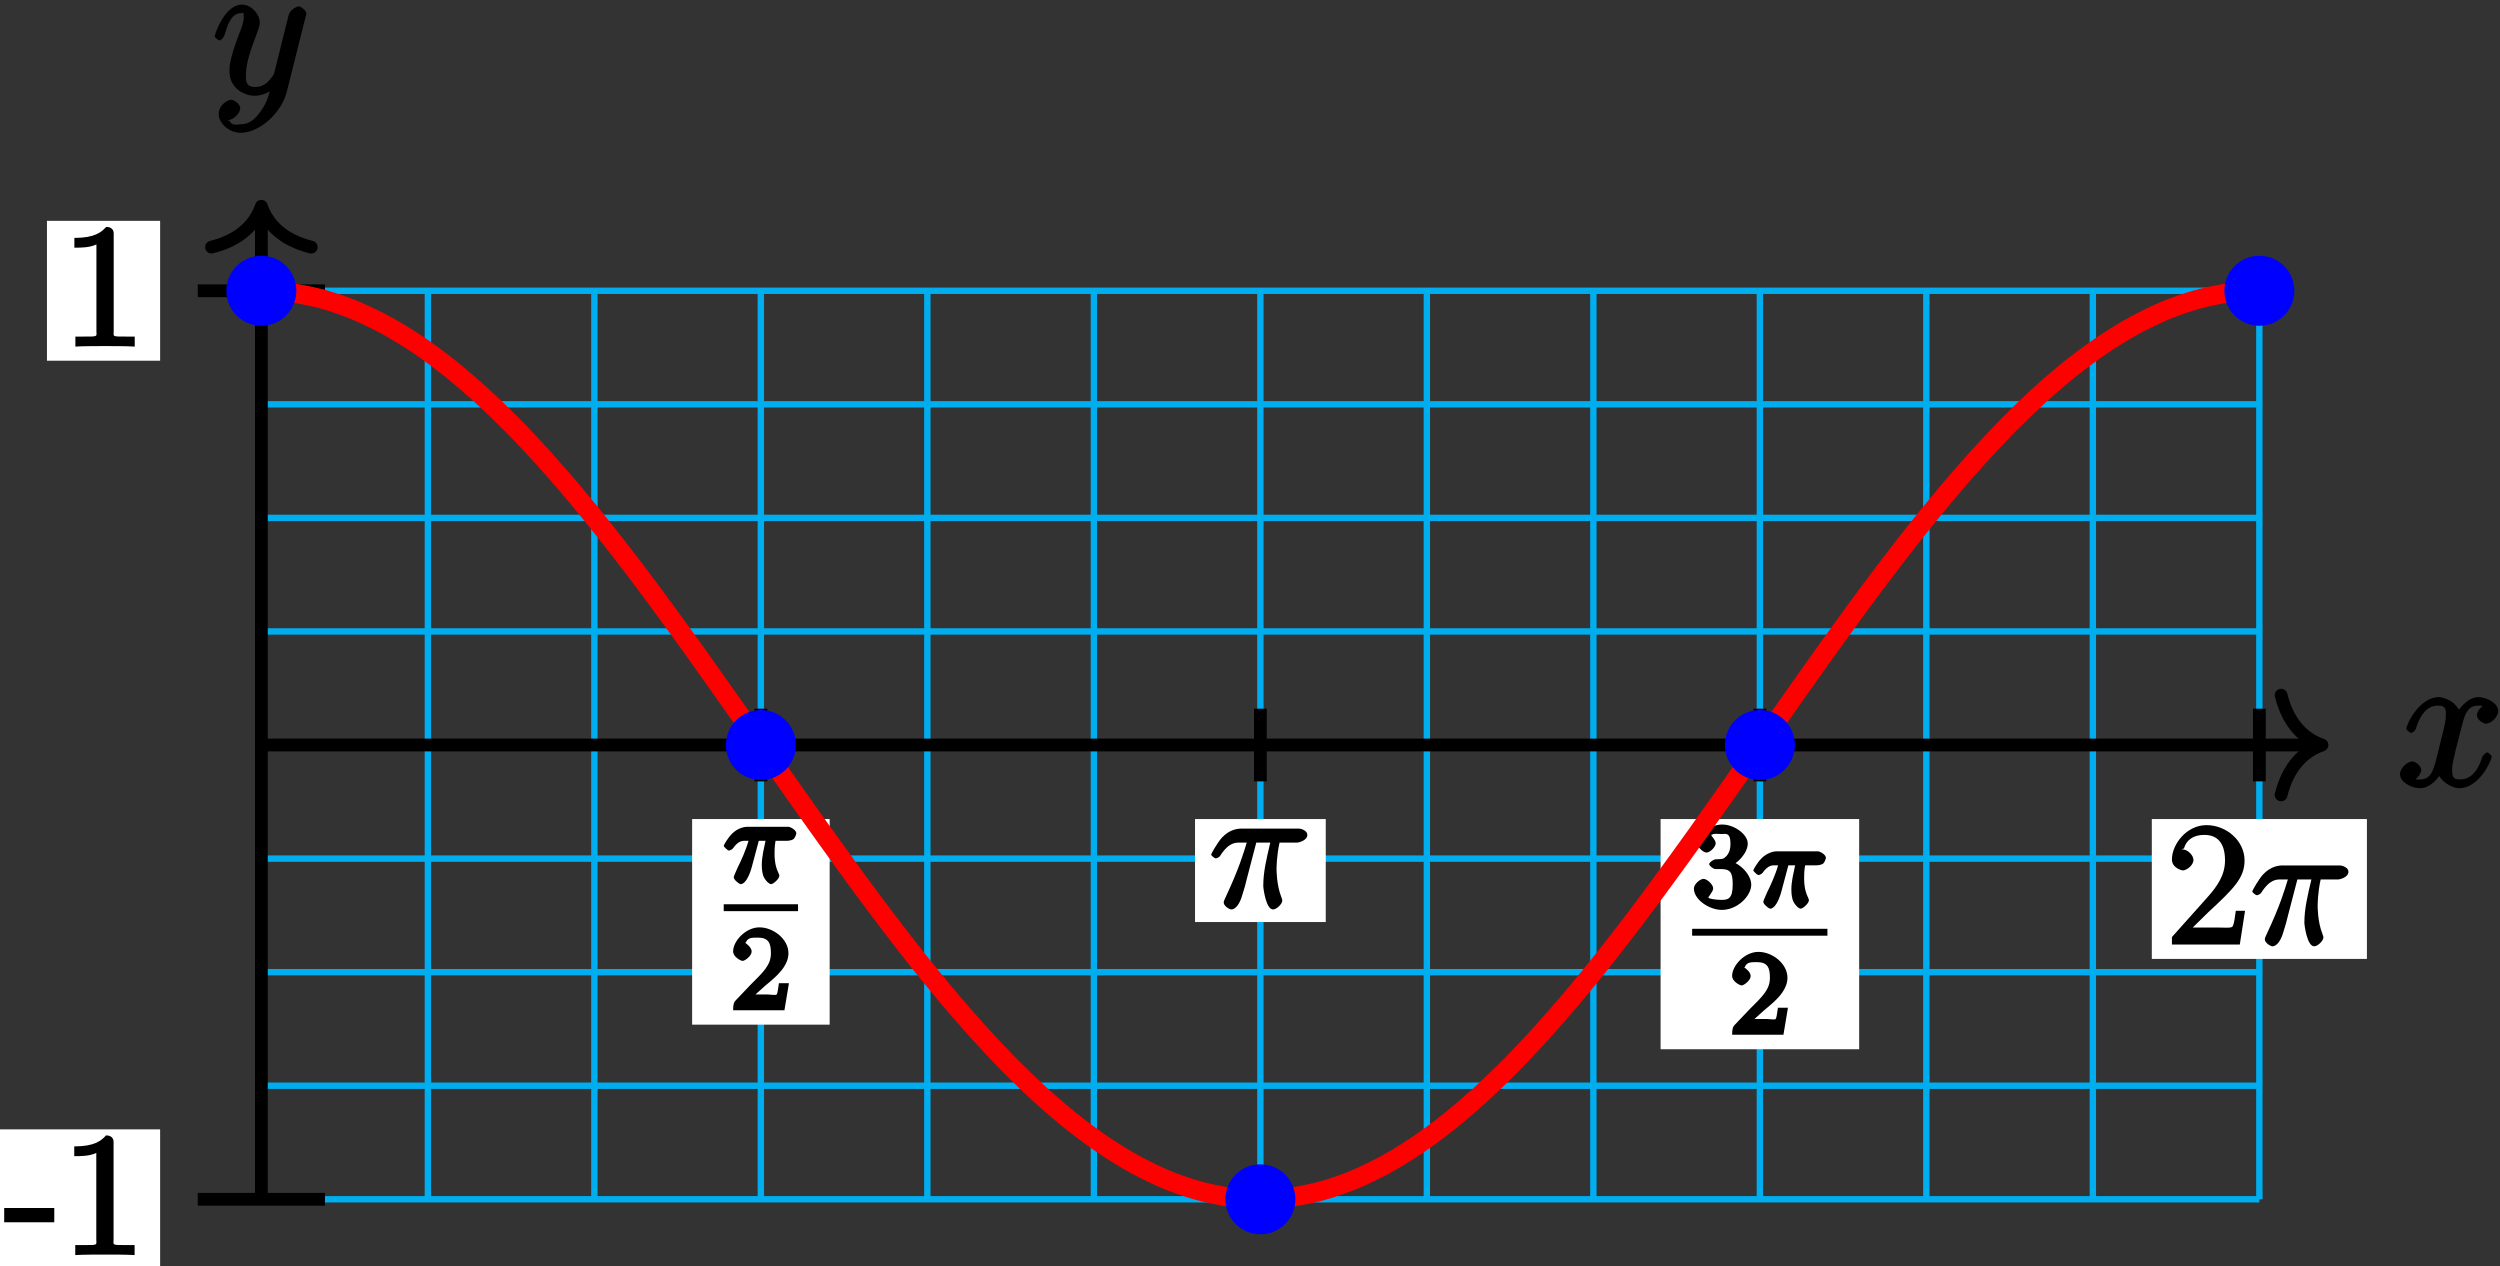 <?xml version="1.0" encoding="UTF-8"?>
<svg xmlns="http://www.w3.org/2000/svg" xmlns:xlink="http://www.w3.org/1999/xlink" width="156pt" height="79pt" viewBox="0 0 156 79" version="1.1">
<rect x="0" y="0" width="156" height="79" fill="#333333" stroke="none"/>
<defs>
<g>
<symbol overflow="visible" id="glyph0-0">
<path style="stroke:none;" d=""/>
</symbol>
<symbol overflow="visible" id="glyph0-1">
<path style="stroke:none;" d="M 5.672 -5.172 C 5.281 -5.109 4.969 -4.656 4.969 -4.438 C 4.969 -4.141 5.359 -3.906 5.531 -3.906 C 5.891 -3.906 6.297 -4.359 6.297 -4.688 C 6.297 -5.188 5.562 -5.562 5.062 -5.562 C 4.344 -5.562 3.766 -4.703 3.656 -4.469 L 3.984 -4.469 C 3.703 -5.359 2.812 -5.562 2.594 -5.562 C 1.375 -5.562 0.562 -3.844 0.562 -3.578 C 0.562 -3.531 0.781 -3.328 0.859 -3.328 C 0.953 -3.328 1.094 -3.438 1.156 -3.578 C 1.562 -4.922 2.219 -5.031 2.562 -5.031 C 3.094 -5.031 3.031 -4.672 3.031 -4.391 C 3.031 -4.125 2.969 -3.844 2.828 -3.281 L 2.422 -1.641 C 2.234 -0.922 2.062 -0.422 1.422 -0.422 C 1.359 -0.422 1.172 -0.375 0.922 -0.531 L 0.812 -0.281 C 1.25 -0.359 1.5 -0.859 1.5 -1 C 1.5 -1.25 1.156 -1.547 0.938 -1.547 C 0.641 -1.547 0.172 -1.141 0.172 -0.75 C 0.172 -0.25 0.891 0.125 1.406 0.125 C 1.984 0.125 2.5 -0.375 2.75 -0.859 L 2.469 -0.969 C 2.672 -0.266 3.438 0.125 3.875 0.125 C 5.094 0.125 5.891 -1.594 5.891 -1.859 C 5.891 -1.906 5.688 -2.109 5.625 -2.109 C 5.516 -2.109 5.328 -1.906 5.297 -1.812 C 4.969 -0.75 4.453 -0.422 3.906 -0.422 C 3.484 -0.422 3.422 -0.578 3.422 -1.062 C 3.422 -1.328 3.469 -1.516 3.656 -2.312 L 4.078 -3.938 C 4.25 -4.656 4.5 -5.031 5.062 -5.031 C 5.078 -5.031 5.297 -5.062 5.547 -4.906 Z M 5.672 -5.172 "/>
</symbol>
<symbol overflow="visible" id="glyph0-2">
<path style="stroke:none;" d="M 3.031 1.094 C 2.703 1.547 2.359 1.906 1.766 1.906 C 1.625 1.906 1.203 2.031 1.109 1.703 C 0.906 1.641 0.969 1.641 0.984 1.641 C 1.344 1.641 1.75 1.188 1.75 0.906 C 1.75 0.641 1.359 0.375 1.188 0.375 C 0.984 0.375 0.406 0.688 0.406 1.266 C 0.406 1.875 1.094 2.438 1.766 2.438 C 2.969 2.438 4.328 1.188 4.656 -0.125 L 5.828 -4.797 C 5.844 -4.859 5.875 -4.922 5.875 -5 C 5.875 -5.172 5.562 -5.453 5.391 -5.453 C 5.281 -5.453 4.859 -5.25 4.766 -4.891 L 3.891 -1.375 C 3.828 -1.156 3.875 -1.25 3.781 -1.109 C 3.531 -0.781 3.266 -0.422 2.688 -0.422 C 2.016 -0.422 2.109 -0.922 2.109 -1.25 C 2.109 -1.922 2.438 -2.844 2.766 -3.703 C 2.891 -4.047 2.969 -4.219 2.969 -4.453 C 2.969 -4.953 2.453 -5.562 1.859 -5.562 C 0.766 -5.562 0.156 -3.688 0.156 -3.578 C 0.156 -3.531 0.375 -3.328 0.453 -3.328 C 0.562 -3.328 0.734 -3.531 0.781 -3.688 C 1.062 -4.703 1.359 -5.031 1.828 -5.031 C 1.938 -5.031 1.969 -5.172 1.969 -4.781 C 1.969 -4.469 1.844 -4.125 1.656 -3.672 C 1.078 -2.109 1.078 -1.703 1.078 -1.422 C 1.078 -0.281 2.062 0.125 2.656 0.125 C 3 0.125 3.531 -0.031 3.844 -0.344 L 3.688 -0.516 C 3.516 0.141 3.438 0.5 3.031 1.094 Z M 3.031 1.094 "/>
</symbol>
<symbol overflow="visible" id="glyph1-0">
<path style="stroke:none;" d=""/>
</symbol>
<symbol overflow="visible" id="glyph1-1">
<path style="stroke:none;" d="M 3.078 -2.188 L 3.078 -2.922 L -0.047 -2.922 L -0.047 -2.031 L 3.078 -2.031 Z M 3.078 -2.188 "/>
</symbol>
<symbol overflow="visible" id="glyph1-2">
<path style="stroke:none;" d="M 3.266 -7.047 C 3.266 -7.297 3.094 -7.453 2.797 -7.453 C 2.5 -7.125 2.094 -6.766 0.812 -6.766 L 0.812 -6.156 C 1.234 -6.156 1.766 -6.156 2.188 -6.359 L 2.188 -0.984 C 2.188 -0.594 2.328 -0.609 1.375 -0.609 L 0.875 -0.609 L 0.875 0.016 C 1.328 -0.016 2.375 -0.016 2.734 -0.016 C 3.094 -0.016 4.125 -0.016 4.578 0.016 L 4.578 -0.609 L 4.078 -0.609 C 3.125 -0.609 3.266 -0.594 3.266 -0.984 Z M 3.266 -7.047 "/>
</symbol>
<symbol overflow="visible" id="glyph1-3">
<path style="stroke:none;" d="M 4.734 -2.109 L 4.344 -2.109 C 4.297 -1.781 4.25 -1.297 4.141 -1.125 C 4.062 -1.016 3.578 -1.062 3.266 -1.062 L 1.266 -1.062 L 1.391 -0.812 C 1.672 -1.062 2.344 -1.75 2.609 -2 C 4.25 -3.516 4.891 -4.172 4.891 -5.25 C 4.891 -6.484 3.75 -7.453 2.516 -7.453 C 1.266 -7.453 0.359 -6.25 0.359 -5.312 C 0.359 -4.766 1 -4.625 1.031 -4.625 C 1.266 -4.625 1.703 -4.938 1.703 -5.281 C 1.703 -5.578 1.328 -5.938 1.031 -5.938 C 0.938 -5.938 0.922 -5.938 1.109 -6 C 1.25 -6.5 1.672 -6.844 2.375 -6.844 C 3.281 -6.844 3.672 -6.234 3.672 -5.25 C 3.672 -4.328 3.188 -3.641 2.578 -2.953 L 0.359 -0.469 L 0.359 0 L 4.594 0 L 4.922 -2.109 Z M 4.734 -2.109 "/>
</symbol>
<symbol overflow="visible" id="glyph2-0">
<path style="stroke:none;" d=""/>
</symbol>
<symbol overflow="visible" id="glyph2-1">
<path style="stroke:none;" d="M 2.031 -2.625 L 2.609 -2.625 C 2.516 -2.172 2.375 -1.641 2.375 -1.109 C 2.375 -1.047 2.375 -0.75 2.453 -0.484 C 2.547 -0.188 2.828 0.078 2.953 0.078 C 3.109 0.078 3.469 -0.266 3.469 -0.438 C 3.469 -0.484 3.469 -0.5 3.438 -0.562 C 3.281 -0.891 3.172 -1.234 3.172 -1.828 C 3.172 -2 3.172 -2.297 3.234 -2.625 L 3.953 -2.625 C 4.078 -2.625 4.281 -2.672 4.359 -2.734 C 4.453 -2.812 4.531 -3.047 4.531 -3.094 C 4.531 -3.297 4.156 -3.5 4.031 -3.5 L 1.438 -3.5 C 1.297 -3.5 0.875 -3.422 0.531 -3.078 C 0.266 -2.828 0 -2.359 0 -2.312 C 0 -2.25 0.266 -2.016 0.312 -2.016 C 0.391 -2.016 0.531 -2.094 0.578 -2.156 C 0.938 -2.672 1.219 -2.625 1.391 -2.625 L 1.547 -2.625 C 1.391 -2.062 1.062 -1.328 0.875 -0.969 C 0.703 -0.562 0.625 -0.422 0.625 -0.344 C 0.625 -0.203 0.953 0.078 1.062 0.078 C 1.328 0.078 1.594 -0.406 1.75 -0.984 L 2.188 -2.625 Z M 2.031 -2.625 "/>
</symbol>
<symbol overflow="visible" id="glyph3-0">
<path style="stroke:none;" d=""/>
</symbol>
<symbol overflow="visible" id="glyph3-1">
<path style="stroke:none;" d="M 2.156 -1.516 C 2.281 -1.625 2.578 -1.859 2.688 -1.969 C 3.141 -2.375 3.625 -2.906 3.625 -3.562 C 3.625 -4.422 2.703 -5.172 1.812 -5.172 C 0.953 -5.172 0.172 -4.312 0.172 -3.672 C 0.172 -3.328 0.656 -3.078 0.766 -3.078 C 0.906 -3.078 1.328 -3.391 1.328 -3.656 C 1.328 -4.031 0.781 -4.234 0.969 -4.234 C 1.094 -4.547 1.375 -4.531 1.734 -4.531 C 2.391 -4.531 2.531 -4.172 2.531 -3.562 C 2.531 -2.812 2.078 -2.406 1.219 -1.547 L 0.328 -0.609 C 0.234 -0.531 0.172 -0.375 0.172 0 L 3.375 0 L 3.656 -1.688 L 3.031 -1.688 C 2.969 -1.344 2.969 -1.125 2.891 -0.984 C 2.844 -0.922 2.453 -0.984 2.328 -0.984 L 1.047 -0.984 L 1.188 -0.641 Z M 2.156 -1.516 "/>
</symbol>
<symbol overflow="visible" id="glyph3-2">
<path style="stroke:none;" d="M 1.812 -2.391 C 2.375 -2.391 2.531 -2.188 2.531 -1.422 C 2.531 -0.531 2.234 -0.469 1.844 -0.469 C 1.453 -0.469 1.047 -0.547 1.031 -0.594 C 0.922 -0.594 1.312 -0.953 1.312 -1.188 C 1.312 -1.422 0.938 -1.781 0.703 -1.781 C 0.516 -1.781 0.109 -1.469 0.109 -1.172 C 0.109 -0.5 1.047 0.156 1.859 0.156 C 2.812 0.156 3.688 -0.703 3.688 -1.422 C 3.688 -2.016 3.016 -2.766 2.281 -2.922 L 2.281 -2.531 C 2.844 -2.719 3.469 -3.406 3.469 -3.984 C 3.469 -4.562 2.625 -5.172 1.875 -5.172 C 1.109 -5.172 0.328 -4.547 0.328 -4.016 C 0.328 -3.75 0.703 -3.422 0.891 -3.422 C 1.125 -3.422 1.469 -3.781 1.469 -4 C 1.469 -4.266 1.031 -4.562 1.266 -4.547 C 1.312 -4.625 1.734 -4.578 1.859 -4.578 C 2.047 -4.578 2.391 -4.719 2.391 -3.984 C 2.391 -3.484 2.234 -3.328 2.141 -3.203 C 1.922 -2.984 1.906 -3.031 1.469 -3 C 1.328 -3 1.062 -2.797 1.062 -2.703 C 1.062 -2.594 1.328 -2.391 1.453 -2.391 Z M 1.812 -2.391 "/>
</symbol>
<symbol overflow="visible" id="glyph4-0">
<path style="stroke:none;" d=""/>
</symbol>
<symbol overflow="visible" id="glyph4-1">
<path style="stroke:none;" d="M 2.781 -4.062 L 3.797 -4.062 C 3.547 -3 3.359 -2.219 3.359 -1.359 C 3.359 -1.203 3.531 0.109 3.969 0.109 C 4.203 0.109 4.547 -0.25 4.547 -0.438 C 4.547 -0.484 4.547 -0.5 4.484 -0.672 C 4.188 -1.406 4.188 -2.344 4.188 -2.406 C 4.188 -2.469 4.188 -3.234 4.375 -4.062 L 5.453 -4.062 C 5.594 -4.062 6.109 -4.203 6.109 -4.547 C 6.109 -4.797 5.75 -4.938 5.562 -4.938 L 2.016 -4.938 C 1.766 -4.938 1.266 -4.891 0.781 -4.375 C 0.5 -4.062 0.109 -3.375 0.109 -3.312 C 0.109 -3.25 0.328 -3.078 0.391 -3.078 C 0.469 -3.078 0.609 -3.156 0.656 -3.219 C 1.219 -4.109 1.656 -4.062 1.922 -4.062 L 2.328 -4.062 C 2.125 -3.406 1.859 -2.469 1.031 -0.703 C 0.938 -0.516 0.891 -0.391 0.891 -0.328 C 0.891 -0.094 1.266 0.109 1.359 0.109 C 1.672 0.109 1.922 -0.328 2.047 -0.781 C 2.219 -1.328 2.219 -1.344 2.328 -1.781 L 2.922 -4.062 Z M 2.781 -4.062 "/>
</symbol>
</g>
</defs>
<g id="surface1">
<path style="fill:none;stroke-width:0.399;stroke-linecap:butt;stroke-linejoin:miter;stroke:rgb(0%,67.839%,93.729%);stroke-opacity:1;stroke-miterlimit:10;" d="M -0.001 -28.346 L 124.674 -28.346 M -0.001 -21.26 L 124.674 -21.26 M -0.001 -14.174 L 124.674 -14.174 M -0.001 -7.088 L 124.674 -7.088 M -0.001 0.002 L 124.674 0.002 M -0.001 7.088 L 124.674 7.088 M -0.001 14.174 L 124.674 14.174 M -0.001 21.26 L 124.674 21.26 M -0.001 28.345 L 124.674 28.345 M -0.001 -28.346 L -0.001 28.345 M 10.389 -28.346 L 10.389 28.345 M 20.78 -28.346 L 20.78 28.345 M 31.167 -28.346 L 31.167 28.345 M 41.557 -28.346 L 41.557 28.345 M 51.948 -28.346 L 51.948 28.345 M 62.338 -28.346 L 62.338 28.345 M 72.725 -28.346 L 72.725 28.345 M 83.116 -28.346 L 83.116 28.345 M 93.506 -28.346 L 93.506 28.345 M 103.893 -28.346 L 103.893 28.345 M 114.284 -28.346 L 114.284 28.345 M 124.674 -28.346 L 124.674 28.345 " transform="matrix(1,0,0,-1,16.31,46.49)"/>
<path style="fill:none;stroke-width:0.797;stroke-linecap:butt;stroke-linejoin:miter;stroke:rgb(0%,0%,0%);stroke-opacity:1;stroke-miterlimit:10;" d="M -0.001 0.002 L 128.182 0.002 " transform="matrix(1,0,0,-1,16.31,46.49)"/>
<path style="fill:none;stroke-width:0.797;stroke-linecap:round;stroke-linejoin:round;stroke:rgb(0%,0%,0%);stroke-opacity:1;stroke-miterlimit:10;" d="M -2.549 3.111 C -2.084 1.244 -1.045 0.361 0.002 0.002 C -1.045 -0.362 -2.084 -1.244 -2.549 -3.112 " transform="matrix(1,0,0,-1,144.889,46.49)"/>
<g style="fill:rgb(0%,0%,0%);fill-opacity:1;">
  <use xlink:href="#glyph0-1" x="149.59" y="49.06"/>
</g>
<path style="fill:none;stroke-width:0.797;stroke-linecap:butt;stroke-linejoin:miter;stroke:rgb(0%,0%,0%);stroke-opacity:1;stroke-miterlimit:10;" d="M -0.001 -28.346 L -0.001 33.22 " transform="matrix(1,0,0,-1,16.31,46.49)"/>
<path style="fill:none;stroke-width:0.797;stroke-linecap:round;stroke-linejoin:round;stroke:rgb(0%,0%,0%);stroke-opacity:1;stroke-miterlimit:10;" d="M -2.549 3.111 C -2.085 1.244 -1.046 0.365 0.001 0.001 C -1.046 -0.362 -2.085 -1.245 -2.549 -3.112 " transform="matrix(0,-1,-1,0,16.31,12.872)"/>
<g style="fill:rgb(0%,0%,0%);fill-opacity:1;">
  <use xlink:href="#glyph0-2" x="13.24" y="5.85"/>
</g>
<path style="fill:none;stroke-width:0.797;stroke-linecap:butt;stroke-linejoin:miter;stroke:rgb(0%,0%,0%);stroke-opacity:1;stroke-miterlimit:10;" d="M 3.967 -28.346 L -3.97 -28.346 " transform="matrix(1,0,0,-1,16.31,46.49)"/>
<path style=" stroke:none;fill-rule:nonzero;fill:rgb(100%,100%,100%);fill-opacity:1;" d="M 9.992 70.473 L -0.582 70.473 L -0.582 79.199 L 9.992 79.199 Z M 9.992 70.473 "/>
<g style="fill:rgb(0%,0%,0%);fill-opacity:1;">
  <use xlink:href="#glyph1-1" x="0.309" y="78.301"/>
  <use xlink:href="#glyph1-2" x="3.821" y="78.301"/>
</g>
<path style="fill:none;stroke-width:0.797;stroke-linecap:butt;stroke-linejoin:miter;stroke:rgb(0%,0%,0%);stroke-opacity:1;stroke-miterlimit:10;" d="M 3.967 28.345 L -3.97 28.345 " transform="matrix(1,0,0,-1,16.31,46.49)"/>
<path style=" stroke:none;fill-rule:nonzero;fill:rgb(100%,100%,100%);fill-opacity:1;" d="M 9.992 13.781 L 2.93 13.781 L 2.93 22.508 L 9.992 22.508 Z M 9.992 13.781 "/>
<g style="fill:rgb(0%,0%,0%);fill-opacity:1;">
  <use xlink:href="#glyph1-2" x="3.829" y="21.611"/>
</g>
<path style="fill:none;stroke-width:0.797;stroke-linecap:butt;stroke-linejoin:miter;stroke:rgb(0%,0%,0%);stroke-opacity:1;stroke-miterlimit:10;" d="M 31.17 2.267 L 31.17 -2.268 " transform="matrix(1,0,0,-1,16.31,46.49)"/>
<path style=" stroke:none;fill-rule:nonzero;fill:rgb(100%,100%,100%);fill-opacity:1;" d="M 51.77 51.109 L 43.188 51.109 L 43.188 63.938 L 51.77 63.938 Z M 51.77 51.109 "/>
<g style="fill:rgb(0%,0%,0%);fill-opacity:1;">
  <use xlink:href="#glyph2-1" x="45.16" y="55.092"/>
</g>
<path style="fill:none;stroke-width:0.478;stroke-linecap:butt;stroke-linejoin:miter;stroke:rgb(0%,0%,0%);stroke-opacity:1;stroke-miterlimit:10;" d="M 74.5 -100.501 L 79.652 -100.501 " transform="matrix(0.9,0,0,-0.9,-21.89,-33.81)"/>
<g style="fill:rgb(0%,0%,0%);fill-opacity:1;">
  <use xlink:href="#glyph3-1" x="45.574" y="63.039"/>
</g>
<path style="fill:none;stroke-width:0.797;stroke-linecap:butt;stroke-linejoin:miter;stroke:rgb(0%,0%,0%);stroke-opacity:1;stroke-miterlimit:10;" d="M 62.338 2.267 L 62.338 -2.268 " transform="matrix(1,0,0,-1,16.31,46.49)"/>
<path style=" stroke:none;fill-rule:nonzero;fill:rgb(100%,100%,100%);fill-opacity:1;" d="M 82.727 51.109 L 74.57 51.109 L 74.57 57.535 L 82.727 57.535 Z M 82.727 51.109 "/>
<g style="fill:rgb(0%,0%,0%);fill-opacity:1;">
  <use xlink:href="#glyph4-1" x="75.469" y="56.641"/>
</g>
<path style="fill:none;stroke-width:0.797;stroke-linecap:butt;stroke-linejoin:miter;stroke:rgb(0%,0%,0%);stroke-opacity:1;stroke-miterlimit:10;" d="M 93.506 2.267 L 93.506 -2.268 " transform="matrix(1,0,0,-1,16.31,46.49)"/>
<path style=" stroke:none;fill-rule:nonzero;fill:rgb(100%,100%,100%);fill-opacity:1;" d="M 116.012 51.109 L 103.621 51.109 L 103.621 65.473 L 116.012 65.473 Z M 116.012 51.109 "/>
<g style="fill:rgb(0%,0%,0%);fill-opacity:1;">
  <use xlink:href="#glyph3-2" x="105.59" y="56.622"/>
</g>
<g style="fill:rgb(0%,0%,0%);fill-opacity:1;">
  <use xlink:href="#glyph2-1" x="109.406" y="56.622"/>
</g>
<path style="fill:none;stroke-width:0.478;stroke-linecap:butt;stroke-linejoin:miter;stroke:rgb(0%,0%,0%);stroke-opacity:1;stroke-miterlimit:10;" d="M 74.5 -100.502 L 83.879 -100.502 " transform="matrix(0.9,0,0,-0.9,38.54,-32.28)"/>
<g style="fill:rgb(0%,0%,0%);fill-opacity:1;">
  <use xlink:href="#glyph3-1" x="107.912" y="64.569"/>
</g>
<path style="fill:none;stroke-width:0.797;stroke-linecap:butt;stroke-linejoin:miter;stroke:rgb(0%,0%,0%);stroke-opacity:1;stroke-miterlimit:10;" d="M 124.674 2.267 L 124.674 -2.268 " transform="matrix(1,0,0,-1,16.31,46.49)"/>
<path style=" stroke:none;fill-rule:nonzero;fill:rgb(100%,100%,100%);fill-opacity:1;" d="M 147.695 51.109 L 134.273 51.109 L 134.273 59.836 L 147.695 59.836 Z M 147.695 51.109 "/>
<g style="fill:rgb(0%,0%,0%);fill-opacity:1;">
  <use xlink:href="#glyph1-3" x="135.169" y="58.941"/>
</g>
<g style="fill:rgb(0%,0%,0%);fill-opacity:1;">
  <use xlink:href="#glyph4-1" x="140.434" y="58.941"/>
</g>
<path style="fill:none;stroke-width:1.196;stroke-linecap:butt;stroke-linejoin:miter;stroke:rgb(100%,0%,0%);stroke-opacity:1;stroke-miterlimit:10;" d="M -0.001 28.345 C -0.001 28.345 1.409 28.283 1.948 28.209 C 2.487 28.135 3.354 27.951 3.897 27.802 C 4.436 27.65 5.303 27.349 5.842 27.127 C 6.385 26.9 7.249 26.482 7.792 26.189 C 8.331 25.892 9.198 25.365 9.737 25.002 C 10.28 24.638 11.147 23.998 11.686 23.568 C 12.225 23.142 13.092 22.4 13.635 21.912 C 14.174 21.424 15.042 20.592 15.581 20.045 C 16.124 19.502 16.991 18.58 17.53 17.986 C 18.069 17.388 18.936 16.392 19.479 15.752 C 20.018 15.111 20.885 14.045 21.424 13.365 C 21.967 12.685 22.831 11.564 23.374 10.853 C 23.913 10.138 24.78 8.97 25.319 8.232 C 25.862 7.494 26.729 6.291 27.268 5.537 C 27.807 4.779 28.674 3.553 29.217 2.783 C 29.756 2.017 30.624 0.779 31.163 0.006 C 31.706 -0.764 32.573 -2.002 33.112 -2.772 C 33.651 -3.537 34.518 -4.768 35.061 -5.522 C 35.6 -6.28 36.467 -7.483 37.006 -8.221 C 37.549 -8.959 38.413 -10.127 38.956 -10.838 C 39.495 -11.553 40.362 -12.674 40.901 -13.354 C 41.444 -14.033 42.311 -15.1 42.85 -15.74 C 43.389 -16.381 44.256 -17.377 44.799 -17.975 C 45.338 -18.569 46.206 -19.49 46.745 -20.037 C 47.288 -20.58 48.155 -21.416 48.694 -21.905 C 49.233 -22.393 50.1 -23.135 50.643 -23.561 C 51.182 -23.99 52.049 -24.631 52.588 -24.994 C 53.131 -25.358 53.995 -25.889 54.538 -26.182 C 55.077 -26.479 55.944 -26.897 56.483 -27.123 C 57.026 -27.346 57.893 -27.647 58.432 -27.799 C 58.971 -27.948 59.838 -28.131 60.381 -28.209 C 60.92 -28.283 61.788 -28.346 62.327 -28.346 C 62.87 -28.346 63.737 -28.287 64.276 -28.209 C 64.815 -28.135 65.682 -27.955 66.225 -27.803 C 66.764 -27.655 67.631 -27.354 68.17 -27.131 C 68.713 -26.905 69.577 -26.487 70.12 -26.194 C 70.659 -25.901 71.526 -25.369 72.065 -25.006 C 72.608 -24.643 73.475 -24.006 74.014 -23.576 C 74.553 -23.151 75.42 -22.408 75.963 -21.92 C 76.502 -21.432 77.37 -20.6 77.909 -20.057 C 78.452 -19.51 79.319 -18.592 79.858 -17.994 C 80.397 -17.401 81.264 -16.405 81.807 -15.764 C 82.346 -15.123 83.213 -14.057 83.752 -13.377 C 84.295 -12.697 85.159 -11.576 85.702 -10.865 C 86.241 -10.151 87.108 -8.983 87.647 -8.244 C 88.19 -7.51 89.057 -6.303 89.596 -5.549 C 90.135 -4.791 91.002 -3.565 91.545 -2.799 C 92.085 -2.03 92.952 -0.791 93.491 -0.022 C 94.034 0.752 94.901 1.99 95.44 2.756 C 95.979 3.525 96.846 4.752 97.389 5.51 C 97.928 6.263 98.795 7.47 99.335 8.209 C 99.877 8.947 100.741 10.115 101.284 10.826 C 101.823 11.541 102.69 12.662 103.229 13.342 C 103.772 14.021 104.639 15.088 105.178 15.728 C 105.717 16.369 106.585 17.369 107.127 17.963 C 107.667 18.56 108.534 19.482 109.073 20.025 C 109.616 20.572 110.483 21.408 111.022 21.896 C 111.561 22.385 112.428 23.127 112.971 23.556 C 113.51 23.982 114.377 24.623 114.917 24.986 C 115.46 25.349 116.323 25.881 116.866 26.177 C 117.405 26.474 118.272 26.892 118.811 27.119 C 119.354 27.342 120.221 27.646 120.76 27.795 C 121.299 27.947 122.167 28.131 122.71 28.205 C 123.249 28.283 124.655 28.345 124.655 28.345 " transform="matrix(1,0,0,-1,16.31,46.49)"/>
<path style="fill-rule:nonzero;fill:rgb(0%,0%,100%);fill-opacity:1;stroke-width:0.399;stroke-linecap:butt;stroke-linejoin:miter;stroke:rgb(0%,0%,100%);stroke-opacity:1;stroke-miterlimit:10;" d="M 1.983 28.345 C 1.983 29.443 1.096 30.33 -0.001 30.33 C -1.095 30.33 -1.986 29.443 -1.986 28.345 C -1.986 27.252 -1.095 26.361 -0.001 26.361 C 1.096 26.361 1.983 27.252 1.983 28.345 Z M 1.983 28.345 " transform="matrix(1,0,0,-1,16.31,46.49)"/>
<path style="fill-rule:nonzero;fill:rgb(0%,0%,100%);fill-opacity:1;stroke-width:0.399;stroke-linecap:butt;stroke-linejoin:miter;stroke:rgb(0%,0%,100%);stroke-opacity:1;stroke-miterlimit:10;" d="M 33.155 0.002 C 33.155 1.095 32.264 1.986 31.17 1.986 C 30.073 1.986 29.186 1.095 29.186 0.002 C 29.186 -1.096 30.073 -1.983 31.17 -1.983 C 32.264 -1.983 33.155 -1.096 33.155 0.002 Z M 33.155 0.002 " transform="matrix(1,0,0,-1,16.31,46.49)"/>
<path style="fill-rule:nonzero;fill:rgb(0%,0%,100%);fill-opacity:1;stroke-width:0.399;stroke-linecap:butt;stroke-linejoin:miter;stroke:rgb(0%,0%,100%);stroke-opacity:1;stroke-miterlimit:10;" d="M 64.323 -28.346 C 64.323 -27.252 63.432 -26.362 62.338 -26.362 C 61.241 -26.362 60.354 -27.252 60.354 -28.346 C 60.354 -29.444 61.241 -30.33 62.338 -30.33 C 63.432 -30.33 64.323 -29.444 64.323 -28.346 Z M 64.323 -28.346 " transform="matrix(1,0,0,-1,16.31,46.49)"/>
<path style="fill-rule:nonzero;fill:rgb(0%,0%,100%);fill-opacity:1;stroke-width:0.399;stroke-linecap:butt;stroke-linejoin:miter;stroke:rgb(0%,0%,100%);stroke-opacity:1;stroke-miterlimit:10;" d="M 95.491 0.002 C 95.491 1.095 94.6 1.986 93.506 1.986 C 92.409 1.986 91.522 1.095 91.522 0.002 C 91.522 -1.096 92.409 -1.983 93.506 -1.983 C 94.6 -1.983 95.491 -1.096 95.491 0.002 Z M 95.491 0.002 " transform="matrix(1,0,0,-1,16.31,46.49)"/>
<path style="fill-rule:nonzero;fill:rgb(0%,0%,100%);fill-opacity:1;stroke-width:0.399;stroke-linecap:butt;stroke-linejoin:miter;stroke:rgb(0%,0%,100%);stroke-opacity:1;stroke-miterlimit:10;" d="M 126.659 28.345 C 126.659 29.443 125.772 30.33 124.674 30.33 C 123.581 30.33 122.69 29.443 122.69 28.345 C 122.69 27.252 123.581 26.361 124.674 26.361 C 125.772 26.361 126.659 27.252 126.659 28.345 Z M 126.659 28.345 " transform="matrix(1,0,0,-1,16.31,46.49)"/>
</g>
</svg>

